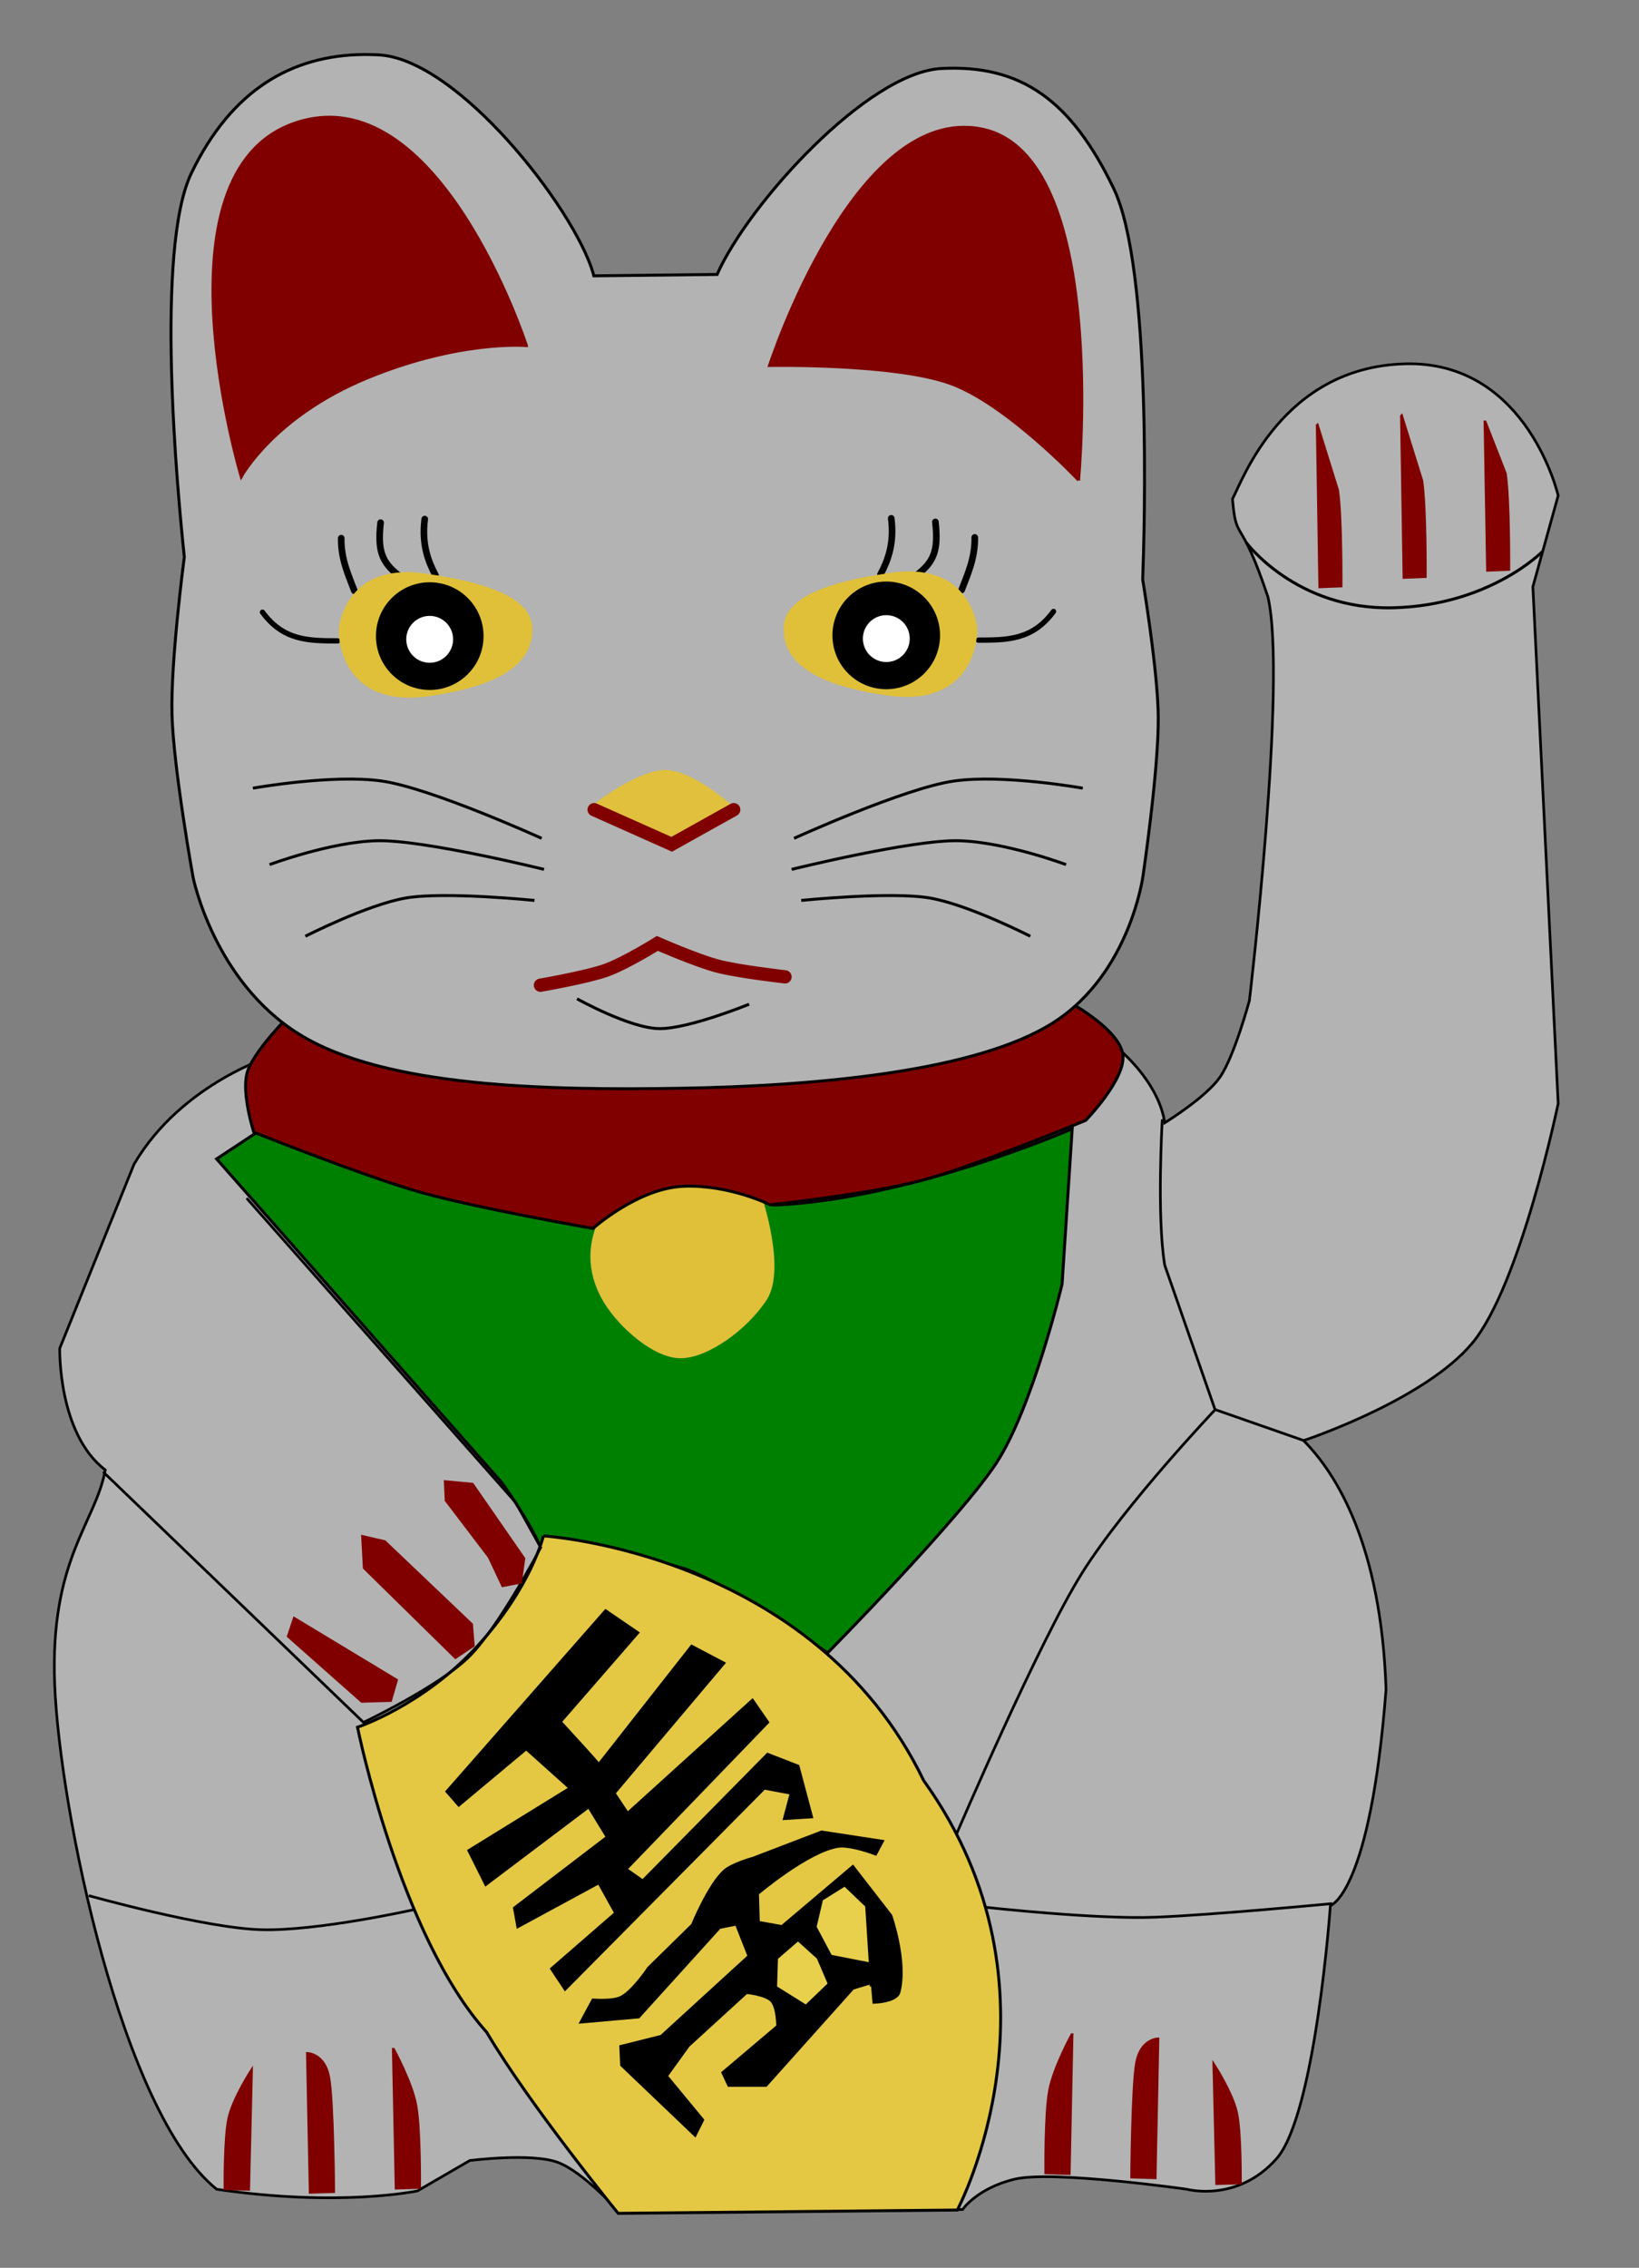 <svg xmlns="http://www.w3.org/2000/svg" width="556.713" height="769.768"><rect width="100%" height="100%" fill="#808080" stroke="none"/><path d="M479.044 123.471c-.635-.004-1.288.013-1.938.031-41.595 1.201-55.153 39.739-58.469 45.844 1.269 15.276 2.557 4.828 12.031 33.25 6.608 28.422-6.281 137-6.281 137s-5.159 19.089-10.031 26.063c-4.623 6.617-17.419 14.643-18.75 15.469-.489-3.915-3.257-15.325-18.813-27.781-19.232-15.401-283.125 4.594-283.125 4.594s-31.816 9.317-48.156 37.25l-25.219 62.469s-.689 28.961 15.469 41.281c-3.33 18.052-18.858 30.349-17.188 72.781 1.671 42.432 22.747 145.511 55.031 171.375 41.919 6.172 68.188.563 68.188.563l17.781-10.312s20.872-2.673 29.813.594c8.941 3.266 21.188 17.188 21.188 17.188l116.375-1.156s4.923-7.26 17.75-10.313c12.827-3.053 58.469 3.438 58.469 3.438s17.087 4.633 30.375-10.313c13.289-14.945 18.344-85.969 18.344-85.969s13.54-3.853 18.906-73.375c-1.655-48.985-16.804-73.177-28-84.469 3.444-1.162 41.592-14.334 57.25-33.031 16.397-19.58 29.219-81.375 29.219-81.375l-8.594-175.406 8.594-30.938s-10.223-44.505-50.219-44.75z" fill="#b3b3b3" stroke="#000" stroke-width=".9"/><path d="M87.353 384.295l-13.78 9.076 96.929 109.943s9.536 13.089 13.601 22.98c8.056 5.405 33.432 1.75 47.438 5.859 14.006 4.11 49.569 28.889 49.569 28.889s44.923-45.555 57.288-64.408c12.364-18.853 22.353-60.755 22.353-60.755l3.439-52.731s-55.065 24.064-101.527 25.903c-7.487-7.332-37.322-16.828-61.539 6.767-23.07.669-113.773-31.524-113.773-31.524z" fill="#008000" stroke="#000"/><path d="M204.446 412.995c-5.363 10.555-3.948 20.548 1.171 28.925 5.119 8.377 16.686 18.635 25.601 18.606 8.916-.029 22.199-9.481 28.791-19.607 6.591-10.126-1.753-34.711-1.753-34.711s-39.189-10.105-53.809 6.786z" fill="#e0c038" stroke="#e0c038"/><path d="M98.243 344.747s-12.427 12.34-14.329 19.488c-1.902 7.148 2.293 20.061 2.293 20.061s37.256 14.902 56.457 20.347c19.201 5.445 58.749 12.323 58.749 12.323s15.415-13.786 30.951-14.329c15.536-.543 29.231 6.305 29.231 6.305s33.938-3.59 51.802-8.366c17.864-4.776 55.38-20.292 55.38-20.292s13.738-14.1 12.61-22.353c-1.129-8.254-17.195-17.195-17.195-17.195z" fill="#800000" stroke="#000"/><path d="M123.638 18.503c-24.694.232-45.048 12.101-58.625 40.25-12.42 25.751-4.827 107.481-2.406 130.281-.285 2.167-4.65 35.743-4.188 53.406.478 18.246 7.156 55.313 7.156 55.313s7 35.278 36.094 53.313c29.094 18.035 84.277 19.077 129.844 18.313 45.567-.764 100.317-5.649 126.375-22.344 26.058-16.695 30.375-49.875 30.375-49.875s5.347-36.107 5.156-53.875c-.142-13.182-3.533-35.754-5.281-46.563.631-17.247 3.185-105.703-9.875-132.781-14.482-30.025-31.522-42.07-58.469-40.688-25.197 1.293-65.745 46.172-76.219 69.906l-41.875.469-.281-1.063c-6.501-21.91-45.866-72.555-72.813-73.938-1.684-.086-3.322-.14-4.969-.125z" fill="#b3b3b3" stroke="#000"/><path d="M366.353 162.969s10.398-110.294-32.828-119.155c-43.227-8.86-72.141 80.247-72.141 80.247s42.285-.811 61.401 6.079c19.116 6.89 43.569 32.828 43.569 32.828zM178.811 117.301s-30.097-92.482-78.904-75.413c-48.807 17.068-17.964 119.906-17.964 119.906s11.101-20.462 42.714-33.484c31.613-13.022 54.154-11.009 54.154-11.009z" fill="#800000" stroke="#800000"/><path d="M184.573 521.329s91.779 5.587 129.18 83.061c51.157 71.169 11.416 145.755 11.416 145.755l-115.206 1.123s-29.979-36.638-44.659-61.476c-29.583-32.862-43.873-103.53-43.873-103.53s22.353-7.428 40.695-27.488c18.341-20.061 22.448-37.445 22.448-37.445z" fill="#e4c844" stroke="#000"/><path d="M295.412 673.743h.573" stroke="#000" fill="none"/><path d="M205.706 546.757l-53.877 61.329 4.012 4.585 22.9-19.114 14.929 13.383-34.39 21.207 5.732 11.463 34.963-26.366 6.305 10.317-31.524 24.073 1.146 6.305 27.512-14.902 5.732 10.317-21.78 18.914 4.585 6.878 67.633-68.207 9.171 1.72-2.293 8.598 9.171-.573-4.585-17.195-10.317-4.012-42.414 42.987-5.732-4.012 48.146-49.865-5.159-7.451-42.414 38.402-4.585-6.878 37.256-44.134-10.89-5.732-31.524 40.121c-2.868-3.442-27.738-30.572-13.396-14.156l26.579-30.551zM201.407 678.871l-4.012 7.451 19.488-1.72 27.512-30.378 5.732-1.146 4.299 10.89-29.805 27.225-13.756 3.439.287 6.305 24.933 23.786 2.579-5.159-12.323-14.902 7.451-10.317 19.774-18.055s6.562.633 8.597 2.866c1.982 2.175 2.006 8.598 2.006 8.598l-18.628 15.762 2.006 4.299h12.61l29.518-32.957 6.591-2.006.58 6.771s7.646-.195 8.498-3.439c2.726-10.384-2.773-25.972-2.773-25.972l-12.896-16.622-24.073 20.347-8.024-1.433-.287-9.744s16.838-14.291 27.225-16.049c4.322-.731 12.896 2.579 12.896 2.579l2.293-4.299-20.634-3.152-23.213 8.884s-7.087 1.944-9.744 4.299c-5.321 4.716-10.89 18.341-10.89 18.341l-14.902 14.616s-5.325 8.02-9.457 10.03c-2.846 1.385-9.457.86-9.457.86z" stroke="#000"/><g fill="#e8d04c" stroke="#e8d04c"><path d="M293.4 647.348l-6.591-6.305-6.878 4.299-2.006 8.597 4.872 9.171 11.75 2.293zM277.064 665.116l-6.018-5.445-6.305 5.445-.287 8.884 9.171 5.732 6.878-6.591z"/></g><g fill="#800000" stroke="#800000"><path d="M447.453 144.414l.86 54.737 7.165-.287s.162-23.419-1.175-32.494l-6.849-21.957zM476.061 141.222l.86 54.737 7.165-.287s.162-23.419-1.175-32.494l-6.849-21.957zM504.431 143.248l.86 50.279 7.165-.287s.162-23.419-1.175-32.494l-6.849-17.498z"/></g><g fill="#800000" stroke="#800000"><path d="M133.632 695.617l.949 47.062 7.911-.246s.179-20.135-1.298-27.938c-1.477-7.803-7.562-18.878-7.562-18.878zM85.388 702.838l-.957 40.242-7.973-.211s-.181-17.217 1.308-23.889c1.488-6.672 7.622-16.142 7.622-16.142zM104.451 697.036l.949 47.062 7.911-.246s-.226-31.078-1.703-38.881c-1.477-7.803-7.157-7.935-7.157-7.935z"/></g><g fill="#800000" stroke="#800000"><path d="M364.099 690.678l-.949 47.062-7.911-.246s-.179-20.135 1.298-27.938c1.477-7.803 7.562-18.878 7.562-18.878zM412.343 700.899l.957 40.242 7.973-.211s.181-17.217-1.308-23.889c-1.488-6.672-7.622-16.142-7.622-16.142zM393.28 692.097l-.949 47.062-7.911-.246s.226-31.078 1.703-38.881c1.477-7.803 7.157-7.935 7.157-7.935z"/></g><g stroke="#000" fill="none"><path d="M183.973 284.556s-37.502-17.058-54.309-19.454c-16.806-2.396-43.771 2.432-43.771 2.432M184.784 295.094s-40.923-10.114-56.74-9.727c-15.818.387-36.476 8.106-36.476 8.106M181.541 305.631s-30.602-3.108-43.771-.811c-13.169 2.298-34.044 12.969-34.044 12.969M269.704 284.556s37.502-17.058 54.309-19.454c16.806-2.396 43.771 2.432 43.771 2.432M268.893 295.094s40.923-10.114 56.74-9.727c15.818.387 36.476 8.106 36.476 8.106M272.136 305.631s30.602-3.108 43.771-.811c13.169 2.298 34.044 12.969 34.044 12.969"/></g><path d="M183.568 334.407s15.671-2.702 22.291-5.066c6.62-2.364 17.427-9.119 17.427-9.119s13.239 5.809 20.467 7.7c7.228 1.891 22.899 3.648 22.899 3.648" stroke="#800000" stroke-width="4.5" stroke-linecap="round" fill="none"/><path d="M202.718 272.803s14.469-11.083 23.405-10.943c8.937.14 21.683 11.449 21.683 11.449s-7.157 9.848-19.555 9.93c-12.399.082-25.533-10.436-25.533-10.436z" fill="#e0c03c" stroke="#e0c03c"/><path d="M201.806 274.829l26.344 11.753 21.075-11.753" stroke="#800000" stroke-width="4.5" stroke-linecap="round" fill="none"/><path d="M302.722 175.939c1.107 8.483-1.161 14.385-3.648 19.049M317.718 177.155c1.022 9.191-.229 13.333-6.079 17.833M331.093 182.423c.125 7.165-2.565 12.784-4.458 17.833" stroke="#000" stroke-width="2.25" stroke-linecap="round" fill="none"/><path d="M357.842 207.551c-7.095 9.631-15.572 9.727-25.533 9.727" stroke="#000" stroke-width="1.8" stroke-linecap="round" fill="none"/><path d="M266.692 213.24c.102-7.918 8.754-14.463 36.109-18.341 27.355-3.878 28.658 18.914 28.658 18.914s.453 25.959-29.805 21.78c-30.257-4.179-35.065-14.435-34.963-22.353z" fill="#e0c038" stroke="#e0c038"/><path d="M283.32 215.666c0 9.778 7.926 17.704 17.704 17.704s17.704-7.926 17.704-17.704-7.926-17.704-17.704-17.704-17.704 7.926-17.704 17.704z" stroke="#000" stroke-width="1.144"/><path d="M293.341 216.758c0 4.256 3.45 7.707 7.707 7.707 4.256 0 7.707-3.45 7.707-7.707 0-4.256-3.45-7.707-7.707-7.707-4.256 0-7.707 3.45-7.707 7.707z" fill="#fff" stroke="#fff" stroke-width=".498"/><path d="M144.272 176.188c-1.107 8.483 1.161 14.385 3.648 19.049M129.276 177.404c-1.022 9.191.229 13.333 6.079 17.833M115.901 182.672c-.125 7.165 2.565 12.784 4.458 17.833" stroke="#000" stroke-width="2.25" stroke-linecap="round" fill="none"/><path d="M89.152 207.8c7.095 9.631 15.572 9.727 25.533 9.727" stroke="#000" stroke-width="1.8" stroke-linecap="round" fill="none"/><path d="M180.302 213.489c-.102-7.918-8.754-14.463-36.109-18.341-27.355-3.878-28.658 18.914-28.658 18.914s-.453 25.959 29.805 21.78c30.257-4.179 35.065-14.435 34.963-22.353z" fill="#e0c038" stroke="#e0c038"/><path d="M163.674 215.915c0 9.778-7.926 17.704-17.704 17.704s-17.704-7.926-17.704-17.704 7.926-17.704 17.704-17.704 17.704 7.926 17.704 17.704z" stroke="#000" stroke-width="1.144"/><path d="M153.653 217.007c0 4.256-3.45 7.707-7.707 7.707-4.256 0-7.707-3.45-7.707-7.707 0-4.256 3.45-7.707 7.707-7.707 4.256 0 7.707 3.45 7.707 7.707z" fill="#fff" stroke="#fff" stroke-width=".498"/><path d="M394.778 380.288s-1.927 32.449.848 49.177l17.083 48.976 30.296 10.573" stroke="#000" stroke-width=".9" stroke-linecap="round" fill="none"/><path d="M412.884 478.341s-30.539 32.085-45.238 55.413c-14.699 23.327-42.69 88.639-42.69 88.639M452.48 646.128s-40.223 3.857-60.246 4.632c-20.023.775-57.655-3.391-57.655-3.391M30.145 643.427s39.384 11.047 58.55 11.572c19.167.525 51.767-6.783 51.767-6.783" stroke="#000" stroke-width=".9" fill="none"/><path d="M35.28 499.838l88.179 84.787s25.265-11.989 35.611-22.045c10.345-10.055 24.588-37.306 24.588-37.306l-8.479-15.262-91.163-103.033" stroke="#000" stroke-width=".9" stroke-linecap="round" fill="none"/><g fill="#800000" stroke="#800000"><path d="M151.267 502.946l9.171.86 17.482 25.219-1.146 8.024-6.018 1.146-4.585-9.744-14.616-19.201zM123.182 521.574l7.451 1.72 29.518 28.085.573 7.165-6.018 4.012-30.951-30.378zM99.969 549.373l34.676 20.921-2.006 6.878-9.744.286-24.933-22.067z"/></g><path d="M195.996 339.019s18.062 10.101 28.094 10.125c10.033.024 30.352-8.285 30.352-8.285M423.261 184.107s16.976 22.969 49.859 22.193c32.883-.776 50.791-19.09 50.791-19.09" stroke="#000" fill="none"/></svg>
